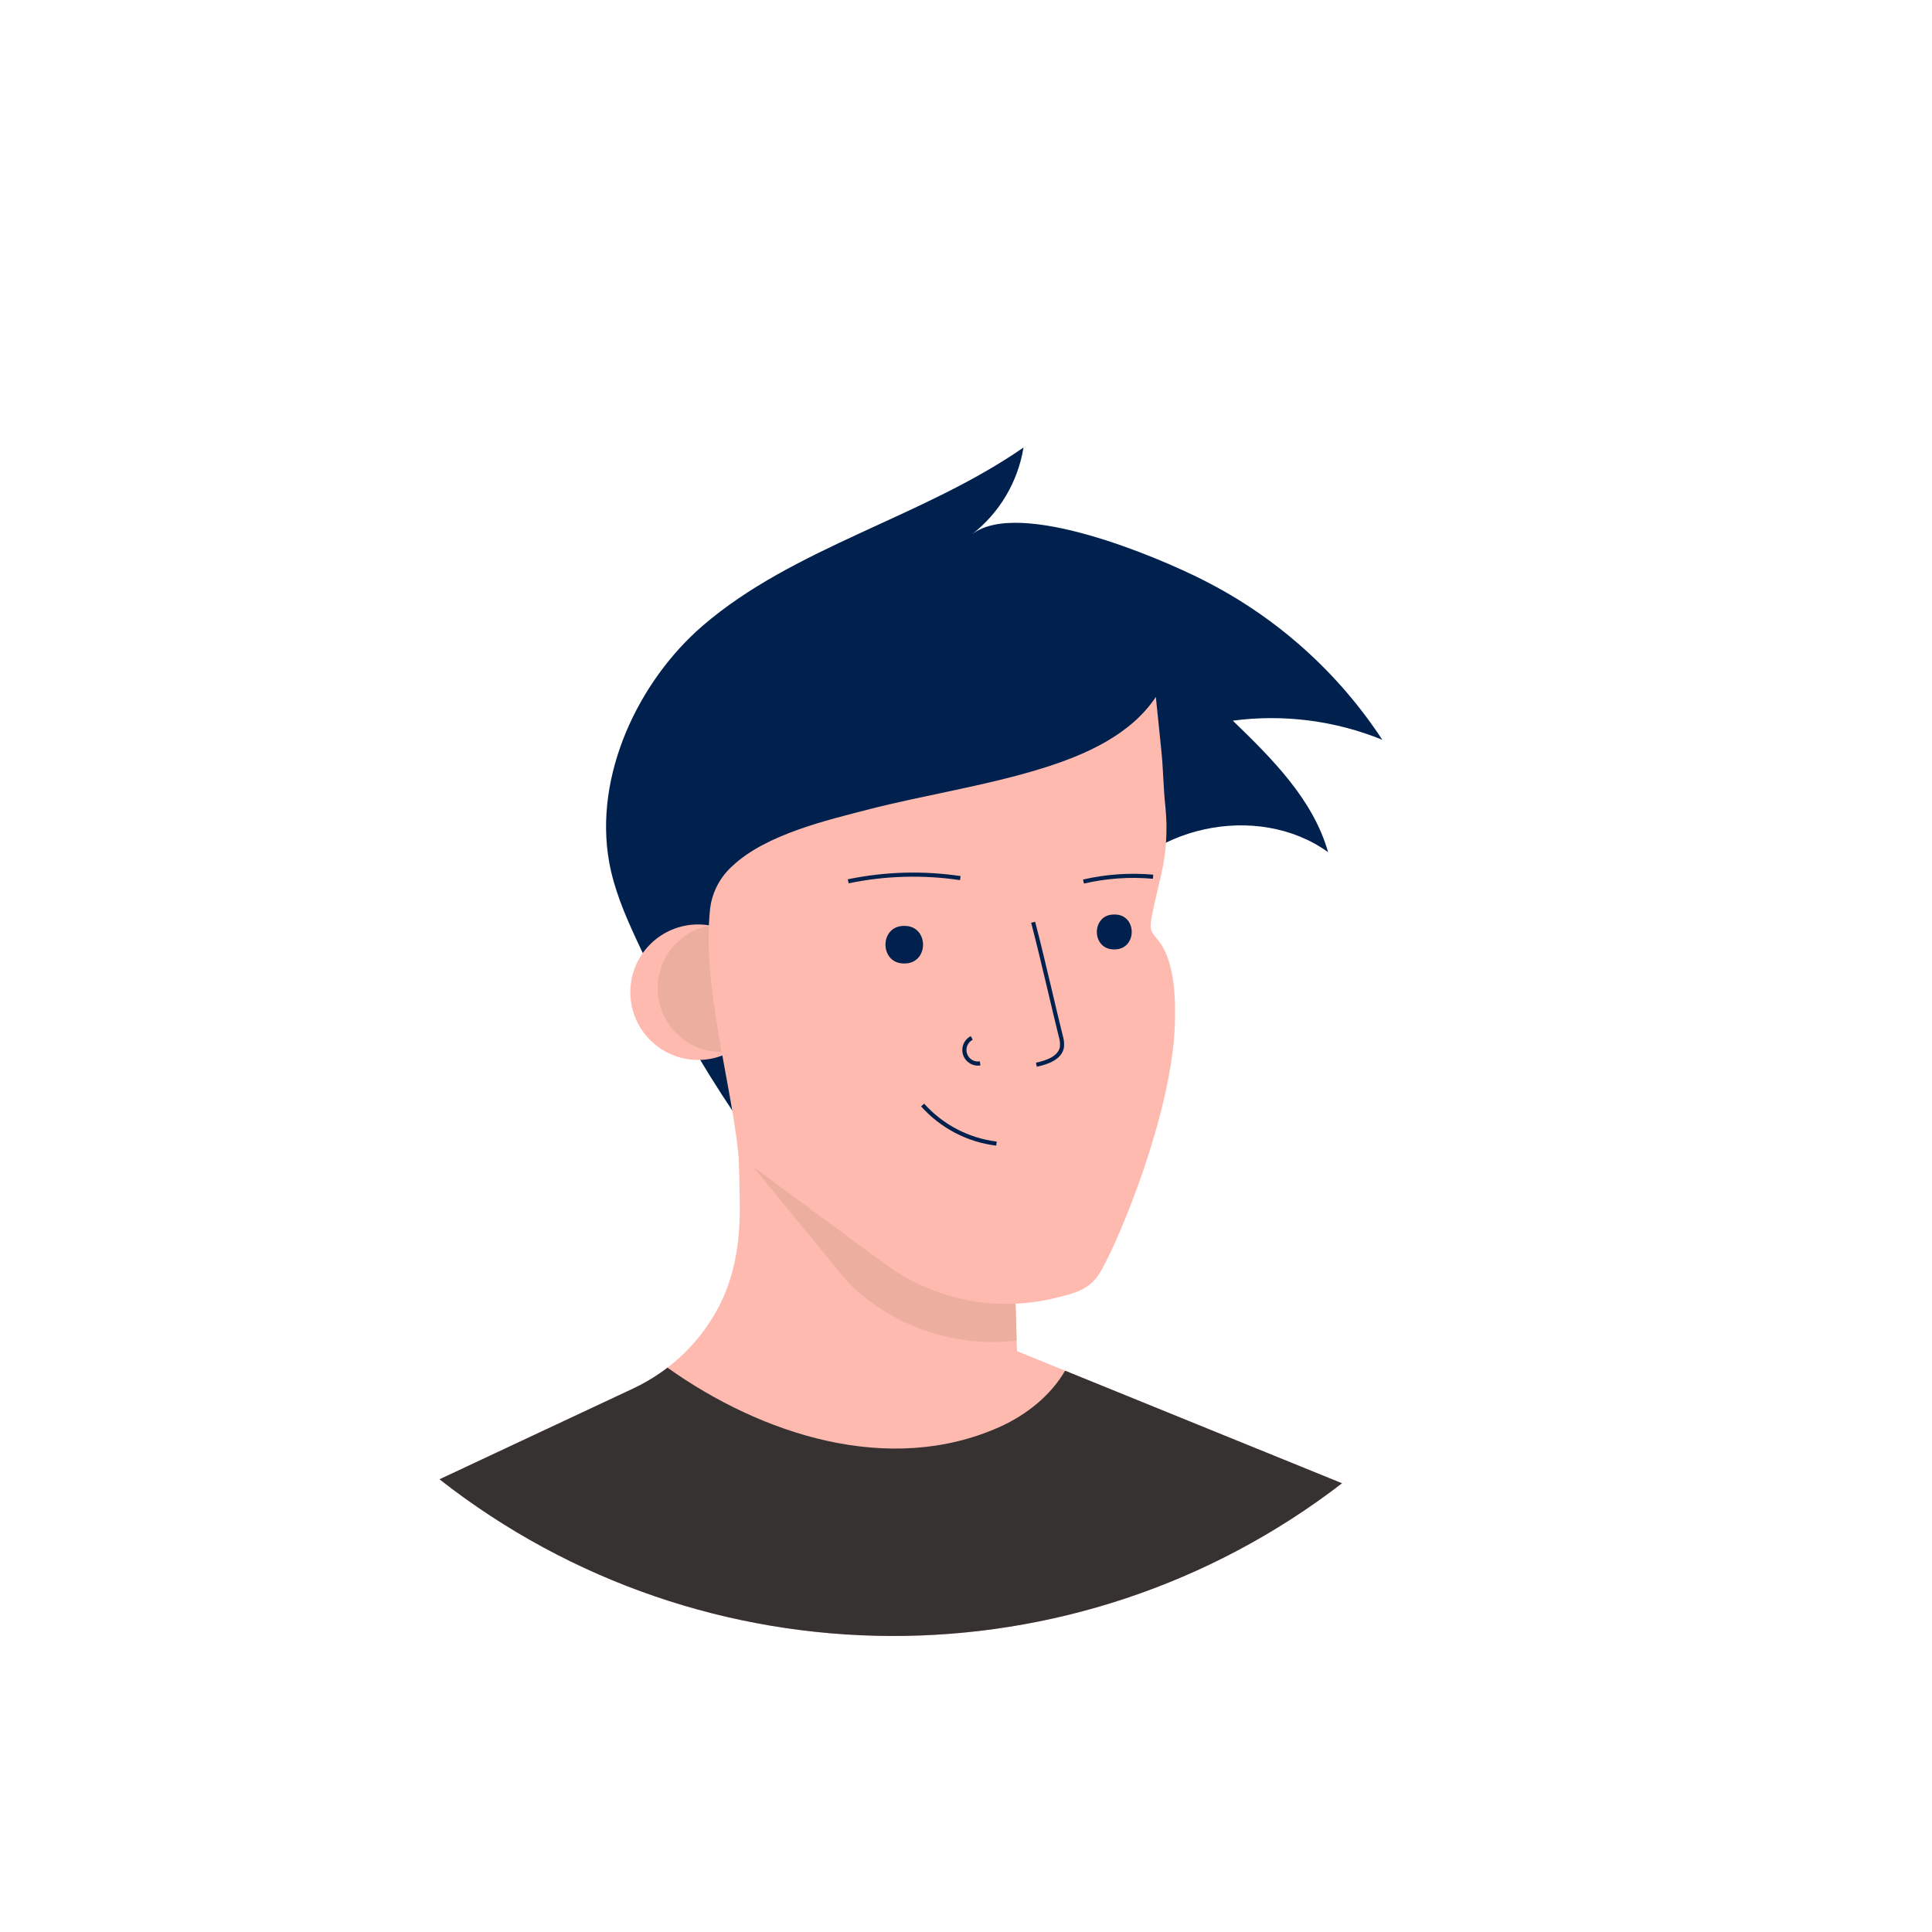 <svg width="65" height="65" viewBox="0 0 65 65" fill="none" xmlns="http://www.w3.org/2000/svg">
<g filter="url(#filter0_d_4_168)">
<path d="M55.008 30.004C55.008 43.813 43.813 55.008 30.004 55.008C16.195 55.008 5 43.813 5 30.004C5 16.195 16.195 5 30.004 5C43.813 5 55.008 16.195 55.008 30.004Z" fill="white"/>
</g>
<path d="M22.008 32.849C21.797 32.431 21.594 32.007 21.398 31.582C21.014 30.751 20.655 29.9 20.494 28.999C19.973 26.092 21.476 22.923 23.633 21.059C26.703 18.409 31.052 17.407 34.435 15.055C34.247 16.211 33.629 17.254 32.705 17.973C34.289 16.753 39.007 18.762 40.481 19.516C42.927 20.747 45.005 22.6 46.506 24.889C44.914 24.242 43.181 24.02 41.477 24.246C42.802 25.529 44.18 26.898 44.682 28.67C42.305 26.957 38.509 27.781 37.061 30.335C36.132 31.971 36.145 33.963 35.586 35.761C34.996 37.665 33.405 38.874 31.534 39.381C30.123 39.767 27.348 39.941 26.07 39.113C25.683 38.862 25.4 38.479 25.14 38.101C23.972 36.427 22.925 34.672 22.008 32.849Z" fill="#00214E"/>
<path d="M25.766 33.381C25.766 34.64 24.745 35.661 23.487 35.661C22.228 35.661 21.207 34.64 21.207 33.381C21.207 32.123 22.228 31.102 23.487 31.102C24.745 31.102 25.766 32.123 25.766 33.381Z" fill="#FFBAB0"/>
<path d="M26.417 33.247C26.417 34.432 25.457 35.392 24.272 35.392C23.087 35.392 22.127 34.432 22.127 33.247C22.127 32.063 23.087 31.102 24.272 31.102C25.457 31.102 26.417 32.063 26.417 33.247Z" fill="#ECAE9E"/>
<path d="M45.151 49.903C36.189 56.804 23.688 56.748 14.787 49.769L21.311 46.711C21.621 46.565 21.92 46.393 22.202 46.199C22.288 46.14 22.374 46.078 22.456 46.014C23.166 45.47 23.75 44.78 24.169 43.99C24.705 42.978 24.882 41.86 24.89 40.721C24.89 40.344 24.882 39.966 24.872 39.588C24.861 39.21 24.845 38.809 24.841 38.419C24.835 37.994 24.831 37.569 24.827 37.144L25.096 37.278L25.793 37.638L26.116 37.693L29.854 38.329L34.026 39.039L34.152 43.33L34.204 45.111L34.214 45.413V45.457L35.836 46.117L45.151 49.903Z" fill="#FFBAB0"/>
<path d="M34.202 45.102L33.995 45.123C31.977 45.3 29.984 44.582 28.543 43.159L24.872 38.689C24.86 38.3 24.845 38.8 24.841 38.41C24.836 37.986 24.831 37.561 24.828 37.135L25.096 37.269L25.793 37.63L26.116 37.685L29.854 38.321L34.026 39.031L34.152 43.321L34.202 45.102Z" fill="#ECAE9E"/>
<path d="M24.648 29.13C24.23 29.5 23.961 30.009 23.892 30.563C23.611 33.182 24.581 36.272 24.85 38.894L29.733 42.495C31.356 43.708 33.429 44.146 35.403 43.694C36.19 43.508 36.689 43.387 37.044 42.755C37.73 41.549 39.416 37.421 39.526 34.509C39.556 33.682 39.536 32.421 39.027 31.718C38.779 31.376 38.651 31.368 38.741 30.885C38.834 30.381 38.966 29.882 39.078 29.382C39.239 28.659 39.285 27.914 39.212 27.177C39.138 26.506 39.141 25.911 39.07 25.229C39.035 24.897 38.887 23.448 38.887 23.448C38.036 24.73 36.499 25.403 35.078 25.845C33.145 26.446 31.133 26.739 29.173 27.244C27.873 27.583 25.773 28.066 24.648 29.13Z" fill="#FFBAB0"/>
<path d="M30.441 31.151C31.259 31.157 31.259 32.408 30.441 32.415H30.405C29.586 32.408 29.586 31.157 30.405 31.151H30.441Z" fill="#00214E"/>
<path d="M37.505 30.768C38.265 30.768 38.265 31.935 37.505 31.942H37.471C36.713 31.935 36.713 30.774 37.471 30.768H37.505Z" fill="#00214E"/>
<path fill-rule="evenodd" clip-rule="evenodd" d="M33.517 38.544C32.542 38.425 31.644 37.955 30.989 37.223L31.092 37.131C31.724 37.838 32.592 38.291 33.534 38.407L33.517 38.544Z" fill="#00214E"/>
<path fill-rule="evenodd" clip-rule="evenodd" d="M32.298 29.611C31.053 29.426 29.784 29.462 28.551 29.718L28.523 29.583C29.772 29.324 31.057 29.287 32.319 29.475L32.298 29.611Z" fill="#00214E"/>
<path fill-rule="evenodd" clip-rule="evenodd" d="M38.787 29.565C38.011 29.496 37.229 29.55 36.469 29.726L36.438 29.591C37.212 29.412 38.009 29.357 38.8 29.427L38.787 29.565Z" fill="#00214E"/>
<path d="M45.151 49.903C36.189 56.803 23.688 56.748 14.787 49.769L21.311 46.711C21.621 46.565 21.92 46.393 22.202 46.198C22.288 46.139 22.374 46.078 22.456 46.013C25.613 48.26 29.922 49.678 33.649 48C34.537 47.598 35.352 46.949 35.834 46.115L45.151 49.903Z" fill="#373232"/>
<path fill-rule="evenodd" clip-rule="evenodd" d="M32.403 35.491C32.321 35.245 32.431 34.977 32.662 34.859L32.725 34.982C32.555 35.069 32.474 35.267 32.534 35.448C32.594 35.629 32.777 35.739 32.965 35.708L32.987 35.844C32.732 35.887 32.484 35.737 32.403 35.491Z" fill="#00214E"/>
<path fill-rule="evenodd" clip-rule="evenodd" d="M35.247 33.313C35.068 32.557 34.89 31.804 34.692 31.045L34.826 31.01C35.024 31.77 35.203 32.527 35.382 33.284C35.504 33.802 35.626 34.319 35.755 34.839C35.794 34.965 35.809 35.097 35.797 35.228L35.797 35.231L35.797 35.233C35.764 35.446 35.62 35.591 35.448 35.69C35.276 35.79 35.067 35.849 34.883 35.889L34.853 35.754C35.033 35.715 35.226 35.659 35.379 35.571C35.53 35.483 35.635 35.369 35.66 35.214C35.669 35.101 35.657 34.987 35.623 34.878L35.622 34.876L35.621 34.874C35.492 34.351 35.369 33.831 35.247 33.313Z" fill="#00214E"/>
<defs>
<filter id="filter0_d_4_168" x="0" y="0" width="64.008" height="64.008" filterUnits="userSpaceOnUse" color-interpolation-filters="sRGB">
<feFlood flood-opacity="0" result="BackgroundImageFix"/>
<feColorMatrix in="SourceAlpha" type="matrix" values="0 0 0 0 0 0 0 0 0 0 0 0 0 0 0 0 0 0 127 0" result="hardAlpha"/>
<feOffset dx="2" dy="2"/>
<feGaussianBlur stdDeviation="3.5"/>
<feComposite in2="hardAlpha" operator="out"/>
<feColorMatrix type="matrix" values="0 0 0 0 0 0 0 0 0 0 0 0 0 0 0 0 0 0 0.1 0"/>
<feBlend mode="normal" in2="BackgroundImageFix" result="effect1_dropShadow_4_168"/>
<feBlend mode="normal" in="SourceGraphic" in2="effect1_dropShadow_4_168" result="shape"/>
</filter>
</defs>
</svg>
